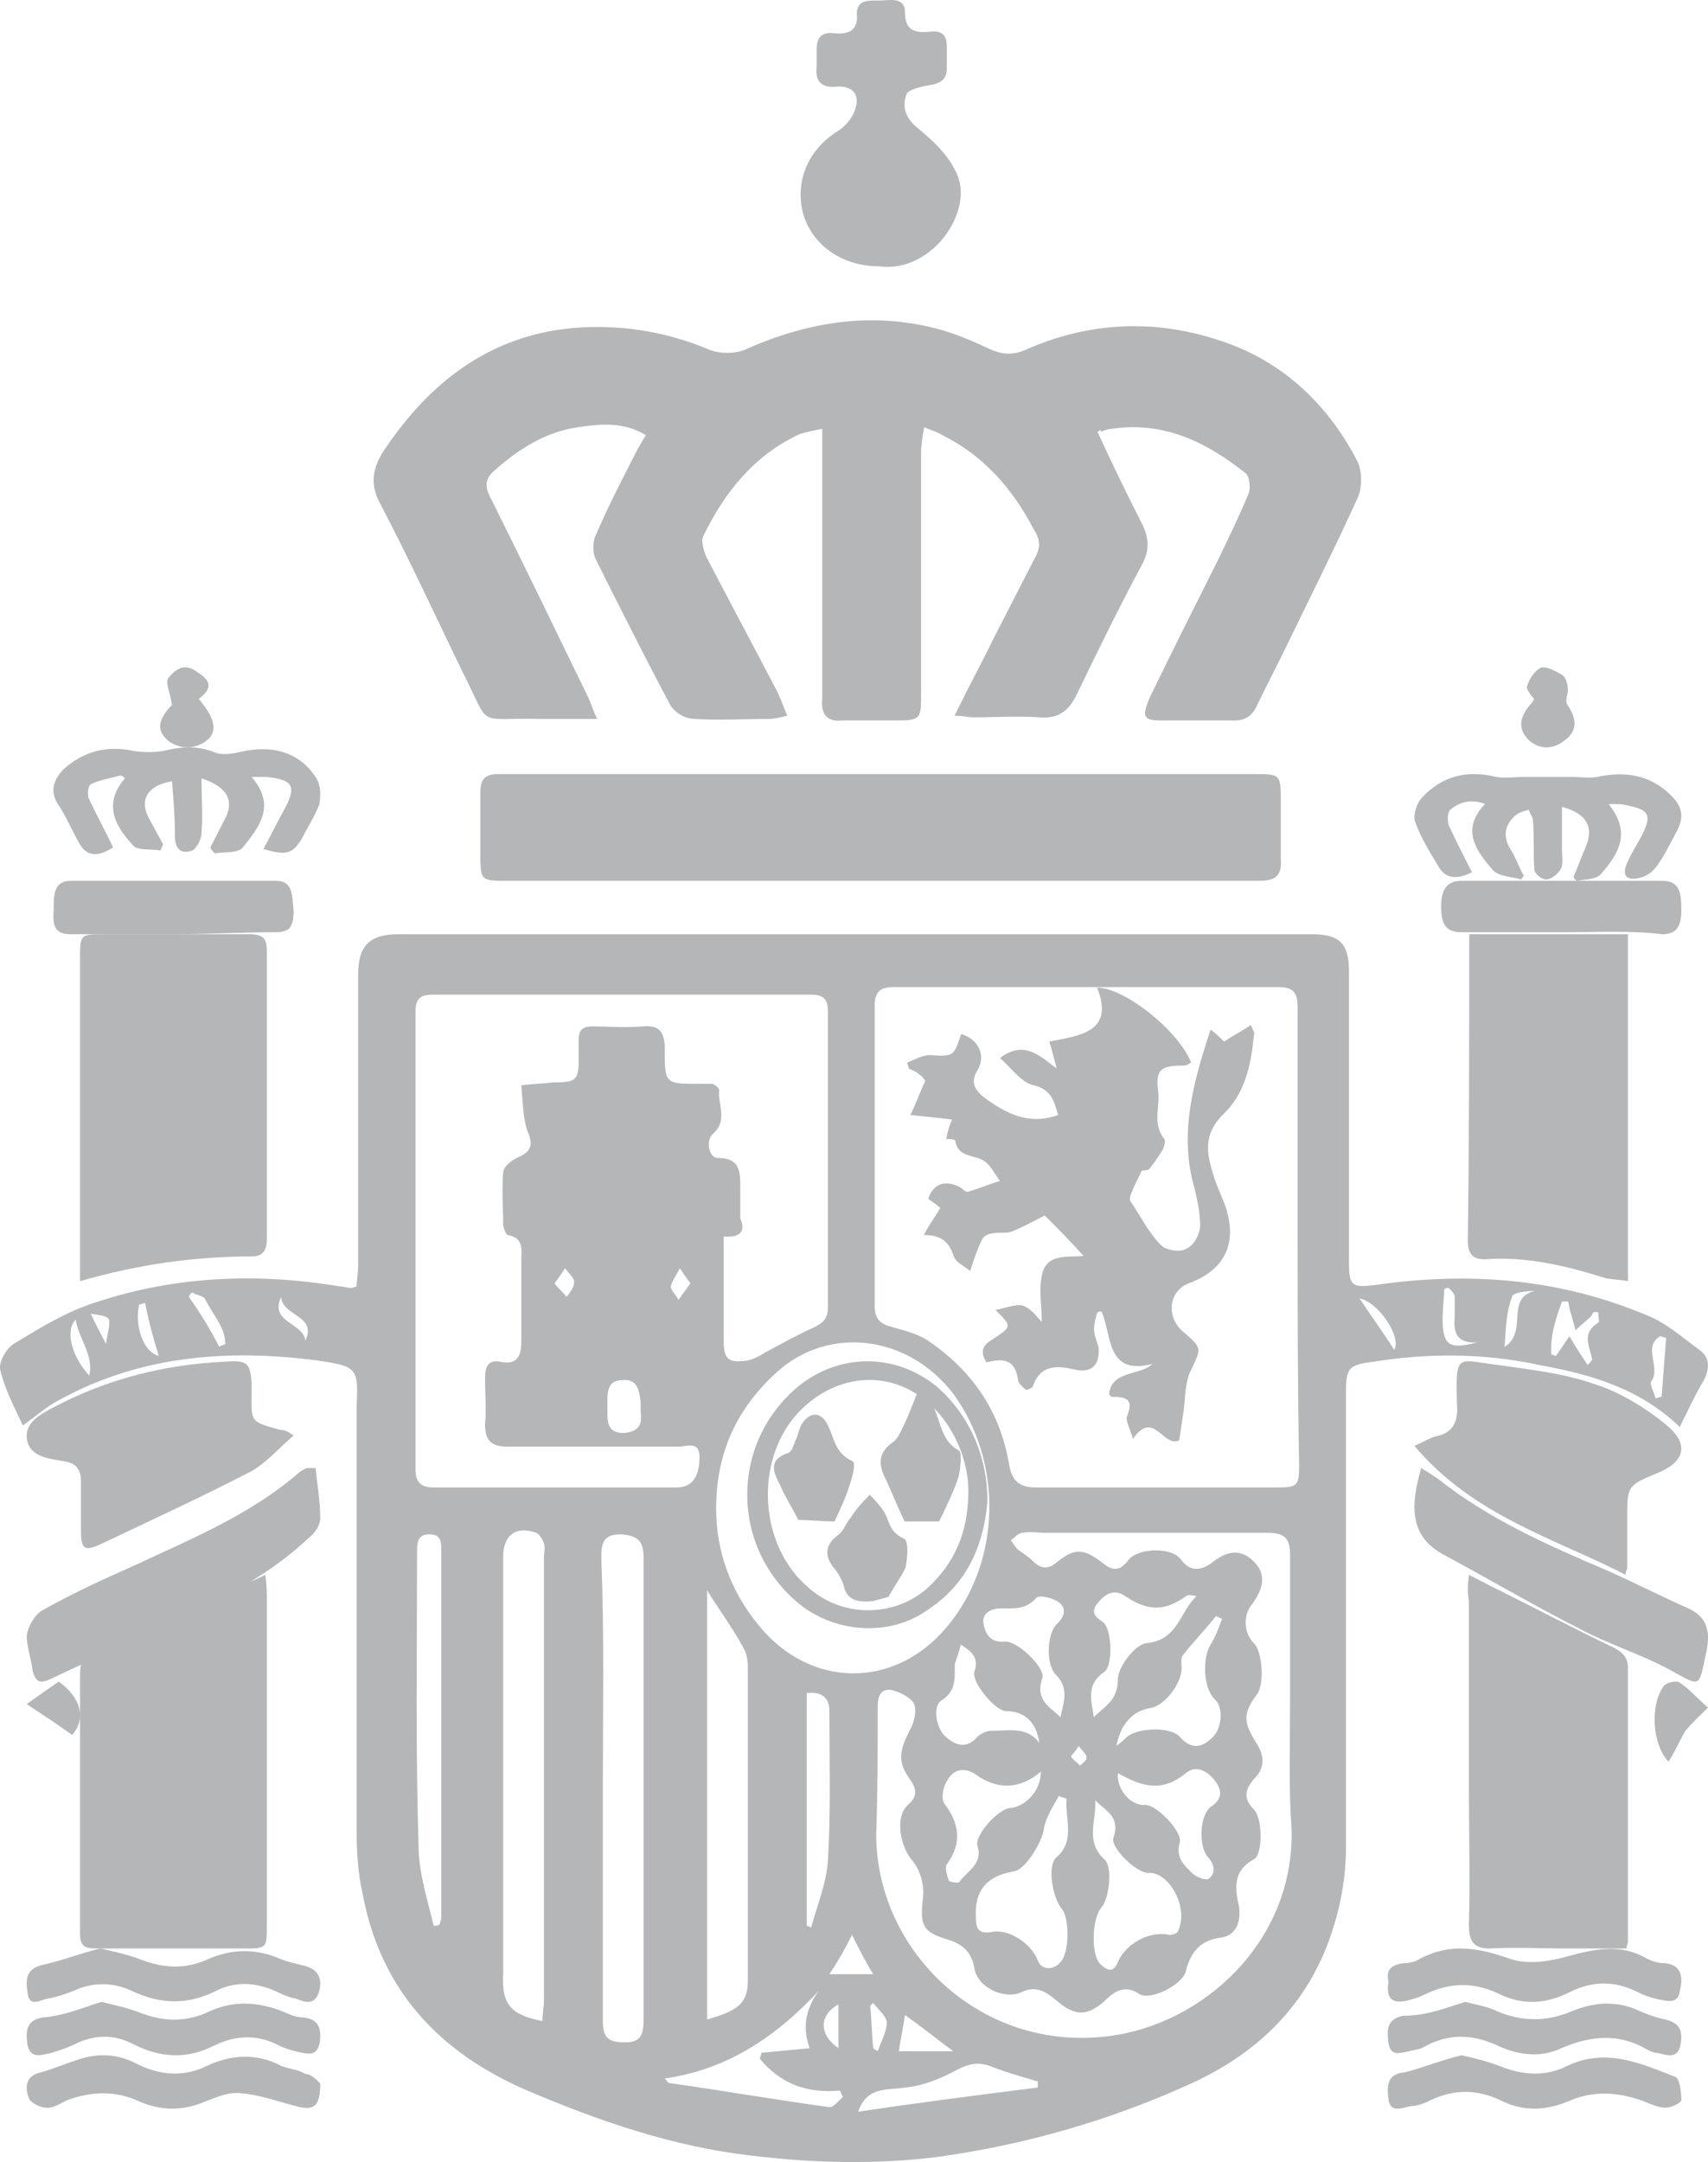 <?xml version="1.0" encoding="UTF-8" standalone="no"?>
<svg width="64px" height="81px" viewBox="0 0 64 81" version="1.1" xmlns="http://www.w3.org/2000/svg" xmlns:xlink="http://www.w3.org/1999/xlink">
    <!-- Generator: Sketch 46 (44423) - http://www.bohemiancoding.com/sketch -->
    <title>Espana</title>
    <desc>Created with Sketch.</desc>
    <defs></defs>
    <g id="1-Home" stroke="none" stroke-width="1" fill="none" fill-rule="evenodd">
        <g id="1.1-Home" transform="translate(-1008, -5419)">
            <g id="Espana" transform="translate(940, 5399)">
                <rect id="Rectangle-5-Copy-4" x="0" y="0" width="200" height="120"></rect>
                <path d="M130.942,73.461 C129.413,71.989 127.546,71.479 125.678,71.14 C123.584,70.687 121.49,70.687 119.396,71.026 C118.547,71.14 118.434,71.253 118.434,72.159 C118.434,77.879 118.434,83.542 118.434,89.261 C118.434,90.224 118.264,91.243 117.981,92.149 C117.132,94.981 115.208,96.906 112.548,98.096 C109.548,99.455 106.379,100.361 103.097,100.814 C100.776,101.097 98.456,101.04 96.135,100.757 C93.192,100.417 90.419,99.455 87.759,98.322 C84.477,96.906 82.269,94.585 81.59,90.96 C81.42,90.224 81.364,89.431 81.364,88.638 C81.364,83.372 81.364,78.105 81.364,72.839 C81.364,72.782 81.364,72.725 81.364,72.725 C81.42,71.253 81.42,71.196 79.892,70.97 C76.44,70.517 73.044,70.8 69.932,72.612 C69.592,72.839 69.252,73.122 68.856,73.405 C68.517,72.669 68.177,72.046 68.007,71.31 C67.951,71.026 68.234,70.517 68.517,70.347 C69.535,69.724 70.554,69.101 71.686,68.761 C74.629,67.798 77.685,67.685 80.741,68.195 C80.854,68.195 81.024,68.251 81.137,68.251 C81.194,68.251 81.194,68.251 81.364,68.195 C81.364,67.968 81.42,67.685 81.42,67.402 C81.42,63.778 81.42,60.153 81.42,56.529 C81.42,55.453 81.817,55 82.949,55 C94.324,55 105.757,55 117.132,55 C118.208,55 118.547,55.34 118.547,56.416 C118.547,60.04 118.547,63.664 118.547,67.289 C118.547,68.195 118.66,68.251 119.566,68.138 C123.075,67.629 126.47,67.912 129.696,69.271 C130.432,69.554 131.055,70.12 131.677,70.573 C132.073,70.856 132.073,71.253 131.847,71.706 C131.507,72.272 131.281,72.782 130.942,73.461 Z M116.623,66.383 C116.623,63.495 116.623,60.663 116.623,57.775 C116.623,57.322 116.566,56.982 115.944,56.982 C111.133,56.982 106.266,56.982 101.455,56.982 C101.002,56.982 100.776,57.152 100.776,57.662 C100.776,61.399 100.776,65.193 100.776,68.931 C100.776,69.441 101.002,69.611 101.455,69.724 C101.851,69.837 102.304,69.95 102.7,70.177 C104.398,71.31 105.474,72.839 105.813,74.877 C105.926,75.5 106.209,75.727 106.832,75.727 C109.831,75.727 112.831,75.727 115.831,75.727 C116.623,75.727 116.679,75.67 116.679,74.877 C116.623,72.046 116.623,69.214 116.623,66.383 Z M95.117,66.326 C95.117,67.685 95.117,68.988 95.117,70.234 C95.117,70.913 95.286,71.083 96.022,70.97 C96.248,70.913 96.475,70.8 96.645,70.687 C97.267,70.347 97.89,70.007 98.512,69.724 C98.852,69.554 99.022,69.384 99.022,68.988 C99.022,65.307 99.022,61.569 99.022,57.888 C99.022,57.435 98.852,57.265 98.399,57.265 C93.645,57.265 88.948,57.265 84.194,57.265 C83.741,57.265 83.571,57.435 83.571,57.888 C83.571,63.608 83.571,69.327 83.571,75.047 C83.571,75.5 83.741,75.727 84.25,75.727 C87.306,75.727 90.306,75.727 93.362,75.727 C93.928,75.727 94.211,75.33 94.211,74.594 C94.211,73.971 93.758,74.198 93.419,74.198 C91.268,74.198 89.174,74.198 87.023,74.198 C86.401,74.198 86.174,73.971 86.174,73.348 C86.231,72.782 86.174,72.216 86.174,71.649 C86.174,71.196 86.288,70.913 86.797,71.026 C87.363,71.14 87.533,70.8 87.533,70.29 C87.533,69.271 87.533,68.251 87.533,67.232 C87.533,66.836 87.646,66.383 87.023,66.269 C86.967,66.269 86.854,65.986 86.854,65.873 C86.854,65.25 86.797,64.571 86.854,63.948 C86.854,63.721 87.137,63.495 87.363,63.381 C87.929,63.155 87.986,62.872 87.759,62.362 C87.589,61.852 87.589,61.229 87.533,60.663 C87.929,60.606 88.325,60.606 88.721,60.55 C88.778,60.55 88.834,60.55 88.834,60.55 C89.57,60.55 89.683,60.437 89.683,59.757 C89.683,59.474 89.683,59.247 89.683,58.964 C89.683,58.624 89.797,58.454 90.193,58.454 C90.815,58.454 91.438,58.511 92.06,58.454 C92.683,58.398 92.909,58.624 92.909,59.304 C92.909,60.606 92.909,60.606 94.211,60.606 C94.381,60.606 94.551,60.606 94.664,60.606 C94.777,60.606 94.947,60.776 94.947,60.833 C94.89,61.399 95.286,61.966 94.72,62.475 C94.437,62.702 94.551,63.381 94.89,63.381 C95.739,63.381 95.739,63.891 95.739,64.514 C95.739,64.91 95.739,65.25 95.739,65.646 C95.909,66.043 95.852,66.383 95.117,66.326 Z M116.34,83.712 C116.34,81.899 116.34,80.087 116.34,78.275 C116.34,77.652 116.17,77.426 115.491,77.426 C112.718,77.426 109.945,77.426 107.171,77.426 C106.888,77.426 106.605,77.369 106.322,77.426 C106.153,77.426 106.039,77.595 105.87,77.709 C105.983,77.822 106.039,77.992 106.209,78.105 C106.379,78.218 106.549,78.332 106.719,78.502 C107.002,78.785 107.285,78.785 107.568,78.558 C108.247,77.992 108.586,77.992 109.322,78.558 C109.662,78.841 109.945,78.898 110.284,78.445 C110.624,77.992 111.925,77.935 112.265,78.445 C112.605,78.898 113.001,78.841 113.397,78.558 C114.019,78.048 114.529,78.048 114.982,78.502 C115.434,78.955 115.378,79.464 114.925,80.087 C114.585,80.484 114.585,81.163 114.982,81.56 C115.321,81.899 115.378,83.145 115.095,83.485 C114.585,84.165 114.585,84.504 115.038,85.241 C115.378,85.75 115.434,86.203 114.982,86.656 C114.642,87.053 114.585,87.392 114.982,87.789 C115.321,88.129 115.321,89.488 114.982,89.658 C114.246,90.054 114.246,90.677 114.416,91.357 C114.529,92.036 114.302,92.546 113.68,92.602 C112.944,92.716 112.605,93.169 112.435,93.848 C112.322,94.358 111.076,94.981 110.68,94.698 C110.171,94.358 109.775,94.585 109.435,94.924 C108.756,95.547 108.303,95.547 107.624,94.981 C107.228,94.641 106.832,94.358 106.266,94.641 C105.643,94.924 104.625,94.471 104.511,93.735 C104.398,93.112 104.059,92.829 103.493,92.659 C102.531,92.376 102.474,92.093 102.587,91.073 C102.644,90.62 102.474,90.054 102.191,89.714 C101.738,89.205 101.512,88.072 102.021,87.619 C102.361,87.336 102.361,87.053 102.134,86.713 C101.625,86.033 101.682,85.637 102.078,84.844 C102.248,84.561 102.361,84.108 102.248,83.825 C102.134,83.598 101.682,83.372 101.399,83.315 C101.002,83.258 100.889,83.542 100.889,83.938 C100.889,85.524 100.889,87.053 100.833,88.638 C100.776,92.999 104.681,96.906 109.548,96.283 C113.114,95.83 116.51,92.716 116.396,88.525 C116.283,86.939 116.34,85.354 116.34,83.712 Z M94.834,76.519 C94.834,78.162 95.4,79.634 96.418,80.88 C98.342,83.258 101.512,83.315 103.493,80.937 C105.53,78.502 105.587,74.764 103.719,72.216 C102.021,70.007 99.078,69.667 97.154,71.366 C95.569,72.782 94.834,74.481 94.834,76.519 Z M90.589,86.996 C90.589,89.884 90.589,92.829 90.589,95.717 C90.589,96.283 90.759,96.51 91.325,96.51 C92.06,96.567 92.117,96.17 92.117,95.604 C92.117,89.884 92.117,84.108 92.117,78.388 C92.117,77.765 91.947,77.539 91.268,77.482 C90.589,77.482 90.532,77.822 90.532,78.388 C90.645,81.22 90.589,84.108 90.589,86.996 Z M88.325,95.717 C88.325,95.434 88.382,95.207 88.382,94.924 C88.382,89.375 88.382,83.881 88.382,78.332 C88.382,78.162 88.438,77.992 88.382,77.822 C88.325,77.652 88.212,77.482 88.099,77.426 C87.306,77.142 86.854,77.539 86.854,78.332 C86.854,83.542 86.854,88.752 86.854,93.962 C86.797,95.094 87.137,95.491 88.325,95.717 Z M94.494,95.66 C95.682,95.321 96.022,95.038 96.022,94.188 C96.022,90.281 96.022,86.373 96.022,82.466 C96.022,82.183 95.965,81.899 95.852,81.729 C95.456,80.993 94.947,80.314 94.494,79.578 C94.494,84.901 94.494,90.281 94.494,95.66 Z M84.25,92.149 C84.307,92.149 84.42,92.149 84.477,92.093 C84.477,92.036 84.533,91.923 84.533,91.866 C84.533,87.279 84.533,82.692 84.533,78.105 C84.533,77.765 84.533,77.482 84.08,77.482 C83.628,77.482 83.628,77.822 83.628,78.162 C83.628,81.843 83.571,85.524 83.684,89.148 C83.684,90.167 84.024,91.187 84.25,92.149 Z M107.964,87.392 C107.851,87.336 107.737,87.336 107.681,87.279 C107.454,87.676 107.171,88.129 107.115,88.525 C107.058,88.978 106.436,90.054 105.983,90.111 C104.964,90.281 104.511,90.847 104.568,91.81 C104.568,92.206 104.625,92.489 105.191,92.376 C105.813,92.263 106.662,92.829 106.888,93.452 C107.002,93.792 107.454,93.848 107.737,93.509 C108.077,93.169 108.077,91.866 107.794,91.526 C107.454,91.13 107.228,89.941 107.568,89.601 C108.303,88.978 107.907,88.185 107.964,87.392 Z M109.039,87.449 C109.096,88.185 108.643,88.978 109.379,89.658 C109.718,89.941 109.548,91.187 109.265,91.47 C108.926,91.866 108.869,93.169 109.209,93.565 C109.435,93.792 109.718,93.962 109.888,93.509 C110.171,92.829 111.076,92.319 111.812,92.489 C111.925,92.489 112.152,92.433 112.152,92.319 C112.548,91.47 111.812,90.111 111.02,90.167 C110.567,90.167 109.605,89.205 109.718,88.865 C110.001,88.072 109.435,87.846 109.039,87.449 Z M96.475,97.133 C96.475,97.076 96.531,96.963 96.531,96.906 C97.154,96.85 97.72,96.793 98.342,96.736 C98.06,96 98.173,95.264 98.682,94.585 C97.097,96.283 95.286,97.529 92.909,97.869 C93.023,97.982 93.023,98.039 93.079,98.039 C95.06,98.322 97.041,98.662 99.078,98.945 C99.248,98.945 99.418,98.719 99.588,98.549 C99.531,98.492 99.531,98.435 99.474,98.322 C98.286,98.435 97.267,98.096 96.475,97.133 Z M98.229,92.149 C98.286,92.149 98.342,92.206 98.399,92.206 C98.625,91.357 98.965,90.564 99.022,89.714 C99.135,87.846 99.078,85.977 99.078,84.108 C99.078,83.598 98.795,83.372 98.229,83.428 C98.229,86.317 98.229,89.205 98.229,92.149 Z M109.831,85.41 C110.058,85.241 110.114,85.184 110.228,85.071 C110.624,84.731 111.869,84.674 112.208,85.071 C112.661,85.58 113.057,85.467 113.453,85.071 C113.793,84.731 113.85,83.938 113.51,83.655 C113.057,83.202 113.057,82.013 113.397,81.56 C113.567,81.276 113.68,80.937 113.793,80.653 C113.736,80.597 113.623,80.597 113.567,80.54 C113.171,81.05 112.718,81.503 112.322,82.013 C112.265,82.069 112.265,82.239 112.265,82.352 C112.378,82.975 111.642,83.938 111.076,83.995 C110.454,84.108 110.001,84.561 109.831,85.41 Z M108.982,84.334 C109.379,83.938 109.888,83.712 109.888,82.919 C109.888,82.466 110.511,81.616 110.963,81.56 C112.152,81.446 112.208,80.37 112.831,79.804 C112.661,79.747 112.491,79.747 112.435,79.804 C111.642,80.37 111.02,80.37 110.171,79.804 C109.775,79.521 109.435,79.691 109.152,80.031 C108.869,80.37 108.982,80.54 109.322,80.767 C109.662,80.993 109.718,82.409 109.379,82.636 C108.643,83.145 108.926,83.768 108.982,84.334 Z M107.002,86.373 C106.209,87.053 105.36,87.053 104.568,86.486 C104.172,86.203 103.719,86.26 103.493,86.713 C103.323,86.939 103.266,87.392 103.379,87.562 C103.945,88.299 104.059,89.035 103.493,89.828 C103.379,89.941 103.493,90.281 103.549,90.451 C103.549,90.507 103.945,90.564 103.945,90.507 C104.228,90.111 104.851,89.828 104.625,89.148 C104.511,88.752 105.474,87.676 105.926,87.732 C106.492,87.619 107.002,87.053 107.002,86.373 Z M109.888,86.43 C109.831,87.053 110.397,87.676 110.907,87.619 C111.359,87.619 112.322,88.638 112.208,89.035 C112.039,89.601 112.378,89.884 112.661,90.167 C112.831,90.337 113.171,90.451 113.284,90.394 C113.51,90.224 113.567,89.941 113.284,89.601 C112.888,89.205 112.944,87.959 113.397,87.676 C113.793,87.392 113.793,87.109 113.567,86.77 C113.284,86.373 112.831,86.09 112.435,86.43 C111.529,87.166 110.794,86.939 109.888,86.43 Z M107.737,84.334 C107.851,83.768 108.077,83.258 107.568,82.749 C107.171,82.352 107.228,81.163 107.624,80.823 C107.907,80.54 107.964,80.257 107.681,80.031 C107.454,79.861 106.945,79.747 106.832,79.861 C106.436,80.314 105.983,80.257 105.53,80.257 C105.134,80.257 104.794,80.427 104.851,80.823 C104.908,81.163 105.077,81.56 105.643,81.503 C106.096,81.446 107.171,82.466 107.058,82.862 C106.775,83.712 107.341,83.938 107.737,84.334 Z M106.945,85.297 C106.832,84.504 106.379,84.108 105.7,84.108 C105.304,84.108 104.398,83.032 104.511,82.636 C104.681,82.126 104.455,81.899 104.002,81.616 C103.945,81.899 103.832,82.126 103.776,82.352 C103.776,82.862 103.832,83.372 103.266,83.712 C102.927,83.938 103.097,84.787 103.436,85.071 C103.832,85.41 104.228,85.524 104.625,85.071 C104.738,84.957 104.964,84.844 105.134,84.844 C105.813,84.844 106.492,84.674 106.945,85.297 Z M106.888,98.209 C106.888,98.152 106.888,98.096 106.888,97.982 C106.322,97.812 105.7,97.643 105.134,97.416 C104.681,97.246 104.342,97.303 103.889,97.529 C103.266,97.869 102.587,98.152 101.908,98.209 C101.229,98.322 100.493,98.152 100.154,99.115 C102.417,98.775 104.625,98.492 106.888,98.209 Z M92.004,72.895 C92.004,72.725 92.004,72.612 92.004,72.499 C91.947,72.102 91.891,71.649 91.325,71.706 C90.759,71.706 90.759,72.159 90.759,72.555 C90.759,72.669 90.759,72.725 90.759,72.839 C90.759,73.292 90.759,73.688 91.381,73.688 C92.004,73.631 92.06,73.292 92.004,72.895 Z M127.885,69.158 C127.829,69.158 127.772,69.158 127.716,69.158 C127.659,69.214 127.659,69.271 127.602,69.327 C127.433,69.497 127.206,69.667 127.036,69.837 C126.98,69.611 126.923,69.441 126.867,69.214 C126.81,69.101 126.81,68.931 126.753,68.761 C126.697,68.761 126.64,68.761 126.527,68.761 C126.301,69.384 126.074,70.064 126.131,70.743 C126.187,70.743 126.244,70.8 126.301,70.8 C126.47,70.573 126.64,70.29 126.81,70.064 C127.036,70.46 127.263,70.8 127.489,71.14 C127.602,71.026 127.659,70.97 127.659,70.913 C127.546,70.403 127.263,69.95 127.885,69.554 C127.942,69.554 127.885,69.327 127.885,69.158 Z M101.682,96.85 C102.304,96.85 102.983,96.85 103.719,96.85 C103.04,96.34 102.474,95.887 101.908,95.491 C101.851,95.944 101.738,96.397 101.682,96.85 Z M99.078,93.962 C99.644,93.962 100.154,93.962 100.719,93.962 C100.437,93.509 100.21,93.056 99.927,92.489 C99.644,93.056 99.418,93.452 99.078,93.962 Z M123.358,70.29 C122.565,70.347 122.452,69.894 122.509,69.327 C122.509,69.101 122.509,68.818 122.509,68.591 C122.509,68.478 122.396,68.365 122.282,68.251 C122.226,68.251 122.169,68.251 122.113,68.308 C122.113,68.648 122.056,68.988 122.056,69.384 C122.056,70.403 122.282,70.573 123.358,70.29 Z M76.214,70.46 C76.27,70.403 76.383,70.403 76.44,70.347 C76.44,69.724 75.987,69.271 75.704,68.705 C75.648,68.535 75.365,68.535 75.195,68.421 C75.138,68.478 75.082,68.535 75.082,68.591 C75.478,69.158 75.874,69.78 76.214,70.46 Z M130.432,70.12 C130.376,70.12 130.262,70.064 130.206,70.064 C129.527,70.46 130.262,71.253 129.866,71.763 C129.81,71.876 129.979,72.159 130.036,72.385 C130.093,72.385 130.206,72.329 130.262,72.329 C130.319,71.593 130.376,70.856 130.432,70.12 Z M71.346,71.536 C71.516,70.743 70.95,70.177 70.837,69.441 C70.441,69.837 70.667,70.8 71.346,71.536 Z M124.376,70.46 C125.282,69.894 124.376,68.648 125.508,68.365 C125.225,68.365 124.659,68.421 124.659,68.591 C124.433,69.158 124.433,69.724 124.376,70.46 Z M73.44,68.818 C73.384,68.818 73.271,68.874 73.214,68.874 C73.044,69.611 73.327,70.63 73.95,70.8 C73.723,70.064 73.554,69.441 73.44,68.818 Z M120.245,70.573 C120.528,70.064 119.622,68.761 118.943,68.648 C119.396,69.327 119.849,69.95 120.245,70.573 Z M100.719,96.736 C100.776,96.793 100.833,96.793 100.889,96.85 C101.002,96.51 101.229,96.114 101.229,95.774 C101.229,95.547 100.889,95.264 100.719,95.038 C100.663,95.094 100.663,95.094 100.606,95.151 C100.663,95.66 100.663,96.17 100.719,96.736 Z M79.44,70.234 C79.892,69.271 78.591,69.327 78.534,68.591 C78.081,69.554 79.383,69.554 79.44,70.234 Z M99.418,96.736 C99.418,96.17 99.418,95.66 99.418,95.094 C98.682,95.491 98.682,96.227 99.418,96.736 Z M93.871,68.082 C93.702,67.855 93.588,67.685 93.475,67.515 C93.362,67.742 93.192,67.968 93.136,68.195 C93.136,68.365 93.362,68.535 93.419,68.705 C93.588,68.478 93.702,68.308 93.871,68.082 Z M88.778,68.082 C88.948,68.308 89.117,68.421 89.231,68.591 C89.344,68.421 89.514,68.251 89.514,68.025 C89.514,67.855 89.287,67.685 89.174,67.515 C89.061,67.685 88.948,67.855 88.778,68.082 Z M71.969,70.347 C72.026,69.95 72.139,69.611 72.082,69.441 C72.026,69.271 71.629,69.271 71.403,69.214 C71.573,69.611 71.743,69.894 71.969,70.347 Z M108.416,85.41 C108.303,85.637 108.134,85.75 108.134,85.807 C108.19,85.92 108.36,86.033 108.473,86.147 C108.586,86.033 108.756,85.92 108.699,85.863 C108.756,85.75 108.586,85.637 108.416,85.41 Z" id="Shape" fill="#B4B6B8" fill-rule="nonzero"></path>
                <path d="M109.126,36.186 C109.696,37.419 110.266,38.594 110.836,39.71 C111.064,40.238 111.064,40.649 110.779,41.178 C109.924,42.764 109.126,44.408 108.328,46.053 C108.043,46.64 107.644,46.934 106.96,46.875 C106.162,46.816 105.307,46.875 104.509,46.875 C104.281,46.875 104.11,46.816 103.768,46.816 C104.281,45.759 104.794,44.819 105.25,43.88 C105.763,42.881 106.276,41.883 106.789,40.884 C107.017,40.473 106.96,40.179 106.732,39.827 C105.934,38.3 104.851,37.067 103.312,36.303 C103.141,36.186 102.913,36.127 102.628,36.009 C102.571,36.362 102.514,36.655 102.514,36.949 C102.514,39.945 102.514,42.999 102.514,45.994 C102.514,46.934 102.514,46.993 101.546,46.993 C100.862,46.993 100.235,46.993 99.551,46.993 C98.981,47.051 98.753,46.758 98.81,46.17 C98.81,43.116 98.81,40.062 98.81,37.008 C98.81,36.714 98.81,36.479 98.81,36.068 C98.468,36.127 98.24,36.186 98.012,36.244 C96.302,37.008 95.162,38.417 94.364,40.062 C94.25,40.238 94.364,40.649 94.478,40.884 C95.333,42.529 96.188,44.115 97.043,45.759 C97.214,46.053 97.328,46.405 97.499,46.816 C97.214,46.875 97.043,46.934 96.815,46.934 C95.903,46.934 94.934,46.993 94.022,46.934 C93.68,46.934 93.281,46.699 93.11,46.405 C92.142,44.585 91.23,42.764 90.318,40.943 C90.204,40.708 90.204,40.297 90.318,40.062 C90.774,39.005 91.287,38.006 91.8,37.008 C91.914,36.773 92.028,36.597 92.199,36.303 C91.344,35.774 90.432,35.892 89.634,36.009 C88.437,36.186 87.411,36.832 86.499,37.654 C86.1,38.006 86.214,38.359 86.442,38.77 C87.639,41.178 88.836,43.645 90.033,46.112 C90.147,46.347 90.204,46.581 90.375,46.934 C89.577,46.934 88.893,46.934 88.209,46.934 C85.758,46.875 86.442,47.345 85.302,45.113 C84.276,42.999 83.307,40.884 82.225,38.829 C81.883,38.182 81.94,37.595 82.339,36.949 C84.276,34.012 86.841,32.25 90.375,32.25 C91.857,32.25 93.281,32.544 94.649,33.131 C94.991,33.249 95.504,33.249 95.846,33.131 C98.183,32.074 100.577,31.663 103.084,32.309 C103.768,32.485 104.452,32.779 105.079,33.073 C105.592,33.308 105.991,33.308 106.504,33.073 C109.069,31.957 111.691,31.957 114.255,32.955 C116.307,33.777 117.846,35.304 118.872,37.301 C119.043,37.654 119.043,38.3 118.872,38.652 C118.017,40.532 117.105,42.353 116.193,44.232 C115.851,44.937 115.452,45.7 115.11,46.405 C114.939,46.816 114.654,46.993 114.255,46.993 C113.343,46.993 112.488,46.993 111.577,46.993 C110.836,46.993 110.779,46.875 111.064,46.17 C111.918,44.408 112.773,42.705 113.628,41.002 C114.027,40.179 114.426,39.357 114.768,38.535 C114.882,38.3 114.825,37.83 114.654,37.713 C113.172,36.538 111.577,35.774 109.639,36.068 C109.525,36.068 109.354,36.127 109.24,36.186 C109.297,36.068 109.183,36.127 109.126,36.186 Z" id="Shape" fill="#B4B6B8" fill-rule="nonzero"></path>
                <path d="M100.882,49 C105.575,49 110.269,49 114.963,49 C115.993,49 115.993,49 115.993,50.059 C115.993,50.765 115.993,51.471 115.993,52.176 C116.05,52.824 115.764,53 115.191,53 C112.616,53 109.983,53 107.407,53 C100.596,53 93.784,53 87.03,53 C86,53 86,53 86,51.941 C86,51.176 86,50.412 86,49.706 C86,49.176 86.172,49 86.687,49 C91.38,49 96.131,49 100.882,49 C100.882,49 100.882,49 100.882,49 Z" id="Shape" fill="#B4B6B8" fill-rule="nonzero"></path>
                <path d="M77.939,79 C78,79.405 78,79.694 78,79.926 C78,83.975 78,88.083 78,92.132 C78,93 78,93 77.087,93 C75.261,93 73.496,93 71.67,93 C71.183,93 71,92.942 71,92.421 C71,89.182 71,86 71,82.76 C71,82.124 71.183,81.893 71.791,81.603 C73.617,80.909 75.383,80.041 77.148,79.289 C77.391,79.289 77.574,79.174 77.939,79 Z" id="Shape" fill="#B4B6B8" fill-rule="nonzero"></path>
                <path d="M71,68 C71,67.536 71,67.246 71,66.955 C71,63.299 71,59.585 71,55.929 C71,55 71,55 71.913,55 C73.739,55 75.504,55 77.33,55 C77.878,55 78,55.174 78,55.638 C78,59.237 78,62.835 78,66.375 C78,66.723 77.939,67.071 77.452,67.071 C75.322,67.071 73.191,67.362 71,68 Z" id="Shape" fill="#B4B6B8" fill-rule="nonzero"></path>
                <path d="M123.04,79 C123.356,79.174 123.62,79.29 123.831,79.407 C125.36,80.162 126.89,80.975 128.473,81.73 C128.789,81.905 129,82.079 129,82.485 C129,85.913 129,89.34 129,92.768 C129,92.826 128.947,92.884 128.947,93 C128.209,93 127.47,93 126.785,93 C125.782,93 124.833,92.942 123.831,93 C123.251,93 123.04,92.768 123.04,92.129 C123.092,90.444 123.04,88.701 123.04,87.017 C123.04,84.693 123.04,82.311 123.04,79.988 C122.987,79.697 122.987,79.465 123.04,79 Z" id="Shape" fill="#B4B6B8" fill-rule="nonzero"></path>
                <path d="M123.053,55 C125.071,55 127.035,55 129,55 C129,59.333 129,63.608 129,68 C128.735,67.941 128.416,67.941 128.15,67.883 C126.664,67.414 125.177,67.063 123.637,67.18 C123.212,67.18 123,67.005 123,66.477 C123.053,62.671 123.053,58.865 123.053,55 Z" id="Shape" fill="#B4B6B8" fill-rule="nonzero"></path>
                <path d="M79,73.782 C78.439,74.261 77.99,74.794 77.429,75.113 C75.578,76.072 73.726,76.925 71.819,77.83 C71.145,78.15 71.033,78.043 71.033,77.297 C71.033,76.711 71.033,76.072 71.033,75.486 C71.033,75.007 70.809,74.794 70.36,74.741 C69.799,74.634 69.126,74.581 69.013,73.941 C68.901,73.302 69.518,72.983 70.023,72.716 C72.043,71.651 74.175,71.118 76.475,71.012 C77.261,70.958 77.373,71.065 77.429,71.811 C77.429,71.917 77.429,72.024 77.429,72.13 C77.429,73.249 77.317,73.249 78.495,73.569 C78.663,73.569 78.776,73.622 79,73.782 Z" id="Shape" fill="#B4B6B8" fill-rule="nonzero"></path>
                <path d="M121,74.171 C121.399,73.992 121.569,73.873 121.797,73.813 C122.424,73.694 122.651,73.277 122.594,72.621 C122.538,70.653 122.594,70.951 124.075,71.13 C125.271,71.309 126.524,71.428 127.72,71.846 C128.688,72.144 129.656,72.74 130.453,73.396 C131.307,74.111 131.136,74.767 130.111,75.184 C128.972,75.661 128.972,75.661 128.972,76.913 C128.972,77.51 128.972,78.165 128.972,78.762 C128.972,78.821 128.916,78.821 128.916,79 C126.239,77.629 123.221,76.794 121,74.171 Z" id="Shape" fill="#B4B6B8" fill-rule="nonzero"></path>
                <path d="M100.948,29.978 C99.563,29.978 98.479,29.199 98.118,28.087 C97.757,26.863 98.238,25.639 99.382,24.916 C99.683,24.749 99.984,24.36 100.045,24.082 C100.225,23.581 99.984,23.192 99.322,23.247 C98.78,23.303 98.539,23.025 98.6,22.524 C98.6,22.302 98.6,22.079 98.6,21.857 C98.6,21.411 98.78,21.189 99.262,21.245 C99.804,21.3 100.165,21.133 100.105,20.521 C100.105,19.965 100.587,20.021 100.948,20.021 C101.309,20.021 101.911,19.854 101.911,20.466 C101.911,21.133 102.272,21.245 102.814,21.189 C103.296,21.133 103.477,21.3 103.477,21.745 C103.477,22.023 103.477,22.302 103.477,22.58 C103.477,22.969 103.236,23.136 102.814,23.192 C102.513,23.247 102.032,23.358 101.971,23.525 C101.791,23.97 101.911,24.415 102.393,24.805 C102.935,25.25 103.477,25.75 103.778,26.362 C104.621,27.809 102.935,30.256 100.948,29.978 Z" id="Shape" fill="#B4B6B8" fill-rule="nonzero"></path>
                <path d="M77.869,51.806 C78.145,51.32 78.366,50.834 78.642,50.348 C79.139,49.431 78.973,49.215 77.979,49.107 C77.869,49.107 77.759,49.107 77.427,49.107 C78.366,50.186 77.703,50.996 77.096,51.752 C76.93,51.968 76.433,51.914 76.047,51.968 C75.992,51.914 75.937,51.86 75.881,51.752 C76.047,51.428 76.213,51.104 76.378,50.78 C76.82,50.024 76.544,49.485 75.55,49.161 C75.55,49.863 75.605,50.564 75.55,51.212 C75.55,51.428 75.384,51.752 75.219,51.86 C74.777,52.022 74.556,51.806 74.556,51.32 C74.556,50.618 74.501,49.97 74.446,49.269 C73.507,49.431 73.231,49.97 73.562,50.618 C73.728,50.942 73.949,51.32 74.115,51.644 C74.059,51.698 74.059,51.806 74.004,51.86 C73.673,51.806 73.176,51.86 73.01,51.698 C72.403,51.05 71.796,50.186 72.679,49.161 C72.624,49.107 72.569,49.053 72.513,49.053 C72.127,49.161 71.741,49.215 71.409,49.377 C71.299,49.431 71.244,49.809 71.354,49.97 C71.63,50.564 71.961,51.158 72.237,51.752 C71.63,52.13 71.244,52.076 70.968,51.59 C70.691,51.104 70.471,50.564 70.139,50.078 C69.863,49.593 70.029,49.215 70.36,48.837 C71.133,48.135 72.017,47.919 73.01,48.135 C73.342,48.189 73.783,48.189 74.115,48.135 C74.777,47.973 75.384,47.919 76.047,48.189 C76.323,48.297 76.654,48.243 76.93,48.189 C78.2,47.865 79.249,48.189 79.857,49.161 C80.022,49.431 80.022,49.809 79.967,50.132 C79.801,50.564 79.525,50.996 79.304,51.428 C78.973,51.968 78.752,52.076 77.869,51.806 Z" id="Shape" fill="#B4B6B8" fill-rule="nonzero"></path>
                <path d="M125.007,52.947 C124.626,52.84 124.136,52.84 123.919,52.574 C123.32,51.881 122.721,51.081 123.646,50.122 C123.102,49.908 122.667,50.068 122.341,50.335 C122.232,50.441 122.232,50.761 122.286,50.921 C122.558,51.508 122.83,52.041 123.157,52.68 C122.613,52.947 122.177,52.947 121.905,52.467 C121.579,51.934 121.252,51.401 121.035,50.815 C120.926,50.548 121.089,50.068 121.307,49.855 C122.068,49.056 122.993,48.842 124.082,49.109 C124.408,49.162 124.735,49.109 125.061,49.109 C125.714,49.109 126.313,49.109 126.966,49.109 C127.238,49.109 127.564,49.162 127.836,49.109 C128.816,48.896 129.741,49.002 130.502,49.695 C131.047,50.175 131.155,50.601 130.775,51.241 C130.557,51.667 130.339,52.094 130.067,52.467 C129.904,52.68 129.686,52.84 129.414,52.893 C128.924,53 128.761,52.787 128.979,52.307 C129.142,51.934 129.36,51.614 129.523,51.294 C129.904,50.548 129.795,50.335 128.979,50.175 C128.816,50.122 128.598,50.122 128.272,50.122 C129.142,51.188 128.652,51.987 127.999,52.733 C127.836,52.947 127.401,52.947 127.074,53 C127.02,52.947 126.966,52.893 126.966,52.84 C127.129,52.467 127.238,52.147 127.401,51.774 C127.727,51.028 127.51,50.495 126.53,50.228 C126.53,50.815 126.53,51.348 126.53,51.881 C126.53,52.094 126.585,52.36 126.476,52.574 C126.367,52.733 126.149,52.947 125.932,52.947 C125.769,52.947 125.496,52.733 125.496,52.574 C125.442,51.987 125.496,51.401 125.442,50.761 C125.442,50.601 125.333,50.495 125.279,50.335 C125.116,50.388 124.898,50.441 124.789,50.548 C124.408,50.868 124.299,51.294 124.571,51.774 C124.789,52.094 124.898,52.467 125.116,52.84 C125.116,52.787 125.061,52.84 125.007,52.947 Z" id="Shape" fill="#B4B6B8" fill-rule="nonzero"></path>
                <path d="M121.253,75 C121.541,75.174 121.714,75.291 121.887,75.407 C123.787,76.919 126.034,77.908 128.222,78.838 C129.259,79.303 130.296,79.827 131.333,80.292 C131.909,80.583 132.082,81.048 131.966,81.746 C131.621,83.374 131.794,83.2 130.354,82.444 C129.317,81.92 128.222,81.571 127.243,81.048 C125.515,80.176 123.845,79.187 122.117,78.257 C120.792,77.559 120.85,76.396 121.253,75 Z" id="Shape" fill="#B4B6B8" fill-rule="nonzero"></path>
                <path d="M79.828,75 C79.885,75.645 80,76.232 80,76.877 C80,77.17 79.771,77.464 79.542,77.64 C78.109,78.989 76.391,79.869 74.672,80.69 C73.068,81.453 71.464,82.157 69.859,82.919 C69.458,83.095 69.344,82.978 69.229,82.626 C69.172,82.157 69,81.687 69,81.277 C69.057,80.925 69.286,80.514 69.573,80.338 C70.719,79.693 71.865,79.165 73.068,78.637 C75.188,77.64 77.365,76.76 79.198,75.176 C79.255,75.117 79.37,75.059 79.484,75 C79.599,75 79.656,75 79.828,75 Z" id="Shape" fill="#B4B6B8" fill-rule="nonzero"></path>
                <path d="M122.767,97 C123.282,97.115 123.739,97.231 124.196,97.404 C125.054,97.751 125.912,97.808 126.712,97.404 C128.141,96.711 129.456,97.289 130.771,97.808 C130.943,97.866 131,98.386 131,98.675 C131,98.79 130.6,98.963 130.428,98.963 C130.085,98.963 129.799,98.79 129.456,98.675 C128.599,98.386 127.741,98.328 126.884,98.675 C125.969,99.079 125.111,99.137 124.196,98.675 C123.339,98.27 122.481,98.27 121.624,98.675 C121.395,98.79 121.109,98.906 120.88,98.906 C120.537,98.963 120.08,99.194 120.023,98.617 C119.966,98.155 119.966,97.693 120.652,97.635 C121.338,97.462 122.024,97.173 122.767,97 Z" id="Shape" fill="#B4B6B8" fill-rule="nonzero"></path>
                <path d="M120.029,94.253 C119.916,93.785 120.142,93.61 120.595,93.551 C120.821,93.551 121.048,93.493 121.217,93.376 C122.35,92.791 123.368,92.966 124.557,93.376 C125.18,93.61 126.029,93.493 126.651,93.317 C127.727,93.025 128.689,92.791 129.708,93.376 C129.934,93.493 130.161,93.551 130.387,93.551 C131.01,93.61 131.066,94.077 130.953,94.545 C130.896,95.13 130.444,94.955 130.104,94.896 C129.878,94.838 129.651,94.779 129.425,94.662 C128.519,94.194 127.67,94.194 126.765,94.662 C125.915,95.072 125.066,95.13 124.217,94.721 C123.255,94.253 122.35,94.253 121.387,94.721 C121.161,94.838 120.934,94.896 120.708,94.955 C120.199,95.072 119.916,94.896 120.029,94.253 Z" id="Shape" fill="#B4B6B8" fill-rule="nonzero"></path>
                <path d="M80,98.061 C80,98.909 79.774,99.091 79.095,98.909 C78.416,98.728 77.738,98.485 77.059,98.425 C76.606,98.364 76.154,98.546 75.702,98.728 C74.853,99.091 74.061,99.091 73.213,98.728 C72.308,98.304 71.403,98.364 70.555,98.667 C70.272,98.788 70.046,98.97 69.763,98.97 C69.537,98.97 69.141,98.788 69.084,98.606 C68.914,98.183 68.971,97.759 69.537,97.638 C69.989,97.517 70.385,97.335 70.781,97.214 C71.573,96.911 72.365,96.911 73.156,97.335 C74.005,97.759 74.91,97.819 75.758,97.395 C76.663,96.972 77.625,96.911 78.529,97.395 C78.812,97.517 79.152,97.517 79.434,97.698 C79.661,97.698 79.887,97.94 80,98.061 Z" id="Shape" fill="#B4B6B8" fill-rule="nonzero"></path>
                <path d="M71.791,95 C72.3,95.117 72.808,95.233 73.26,95.409 C74.164,95.759 75.012,95.759 75.859,95.35 C76.763,94.942 77.667,95 78.571,95.35 C78.853,95.467 79.079,95.584 79.362,95.584 C79.983,95.642 80.04,96.05 79.983,96.517 C79.87,97.101 79.475,96.926 79.136,96.867 C78.91,96.809 78.684,96.751 78.458,96.634 C77.667,96.226 76.876,96.226 76.028,96.634 C75.012,97.159 73.995,97.101 72.978,96.576 C72.3,96.226 71.622,96.226 70.944,96.517 C70.605,96.692 70.266,96.809 69.871,96.926 C69.532,96.984 69.136,97.159 69.023,96.576 C68.967,96.109 68.967,95.7 69.588,95.584 C70.379,95.525 71.057,95.233 71.791,95 Z" id="Shape" fill="#B4B6B8" fill-rule="nonzero"></path>
                <path d="M71.761,93 C72.272,93.114 72.784,93.228 73.238,93.398 C74.091,93.74 74.943,93.797 75.796,93.398 C76.705,93 77.614,93 78.524,93.398 C78.808,93.512 79.092,93.569 79.319,93.626 C79.888,93.74 80.115,94.082 79.945,94.651 C79.774,95.163 79.376,94.992 79.092,94.879 C78.751,94.822 78.467,94.651 78.183,94.537 C77.444,94.252 76.762,94.252 76.08,94.594 C75.057,95.106 74.034,95.106 72.954,94.594 C72.215,94.252 71.477,94.252 70.738,94.594 C70.454,94.708 70.113,94.822 69.772,94.879 C69.487,94.935 69.09,95.22 69.033,94.651 C68.976,94.252 68.919,93.797 69.544,93.626 C70.34,93.455 71.022,93.171 71.761,93 Z" id="Shape" fill="#B4B6B8" fill-rule="nonzero"></path>
                <path d="M122.9,95 C123.352,95.115 123.746,95.173 124.085,95.346 C125.044,95.751 125.947,95.751 126.906,95.346 C127.752,95 128.598,94.942 129.444,95.346 C129.726,95.462 130.008,95.577 130.29,95.635 C130.911,95.751 131.08,96.039 130.967,96.617 C130.855,97.194 130.403,96.963 130.065,96.906 C129.952,96.906 129.839,96.848 129.726,96.79 C128.654,96.155 127.583,96.27 126.511,96.732 C125.777,97.079 124.988,97.021 124.198,96.675 C123.239,96.213 122.336,96.155 121.377,96.675 C121.208,96.79 120.982,96.79 120.813,96.848 C120.474,96.906 120.08,97.079 120.023,96.501 C119.967,96.039 119.967,95.635 120.587,95.52 C121.433,95.52 122.167,95.231 122.9,95 Z" id="Shape" fill="#B4B6B8" fill-rule="nonzero"></path>
                <path d="M74.476,55 C73.183,55 71.891,55 70.657,55 C70.128,55 69.952,54.778 70.011,54.111 C70.011,53.519 70.011,53 70.657,53 C73.183,53 75.769,53 78.354,53 C79,53 78.941,53.593 79,54.111 C79,54.778 78.824,54.926 78.295,54.926 C77.002,54.926 75.769,55 74.476,55 Z" id="Shape" fill="#B4B6B8" fill-rule="nonzero"></path>
                <path d="M126.559,54.926 C125.316,54.926 124.013,54.926 122.77,54.926 C122.178,54.926 122,54.63 122,53.963 C122,53.296 122.237,53 122.77,53 C125.257,53 127.803,53 130.289,53 C130.941,53 131,53.444 131,54.111 C131,54.778 130.763,55 130.289,55 C129.046,54.852 127.803,54.926 126.559,54.926 C126.559,54.926 126.559,54.926 126.559,54.926 Z" id="Shape" fill="#B4B6B8" fill-rule="nonzero"></path>
                <path d="M125.492,46.202 C125.36,46.032 125.161,45.805 125.228,45.691 C125.294,45.464 125.492,45.123 125.757,45.009 C125.956,44.952 126.353,45.179 126.551,45.293 C126.684,45.407 126.75,45.634 126.75,45.861 C126.75,46.032 126.618,46.259 126.75,46.43 C127.081,46.941 127.147,47.396 126.551,47.794 C126.154,48.078 125.691,48.078 125.294,47.737 C124.83,47.282 124.963,46.827 125.36,46.373 C125.426,46.316 125.426,46.259 125.492,46.202 Z" id="Shape" fill="#B4B6B8" fill-rule="nonzero"></path>
                <path d="M75.445,46.182 C76.111,46.97 76.178,47.477 75.645,47.815 C75.178,48.096 74.712,48.04 74.312,47.759 C73.845,47.364 73.912,46.97 74.445,46.407 C74.379,45.956 74.179,45.562 74.312,45.393 C74.512,45.168 74.845,44.774 75.378,45.168 C75.911,45.506 75.978,45.787 75.445,46.182 Z" id="Shape" fill="#B4B6B8" fill-rule="nonzero"></path>
                <path d="M130.517,86 C129.89,85.324 129.833,83.837 130.346,83.162 C130.46,83.027 130.803,82.959 130.917,83.027 C131.259,83.229 131.601,83.635 132,83.973 C131.658,84.311 131.373,84.581 131.145,84.851 C130.917,85.257 130.746,85.662 130.517,86 Z" id="Shape" fill="#B4B6B8" fill-rule="nonzero"></path>
                <path d="M70.705,85 C70.2,84.632 69.631,84.263 69,83.842 C69.442,83.526 69.821,83.263 70.2,83 C71.083,83.632 71.21,84.421 70.705,85 Z" id="Shape" fill="#B4B6B8" fill-rule="nonzero"></path>
                <path d="M113.362,58.573 C113.586,58.741 113.697,58.854 113.865,59.022 C114.201,58.797 114.537,58.629 114.873,58.404 C114.929,58.573 115.041,58.685 114.985,58.797 C114.873,59.921 114.649,60.988 113.809,61.774 C113.138,62.448 113.194,63.123 113.418,63.853 C113.53,64.302 113.753,64.751 113.921,65.201 C114.369,66.549 113.921,67.56 112.578,68.065 C111.795,68.346 111.683,69.301 112.298,69.863 C113.082,70.537 113.026,70.481 112.578,71.436 C112.41,71.829 112.41,72.391 112.354,72.84 C112.298,73.233 112.242,73.57 112.186,73.963 C111.571,74.244 111.235,72.784 110.451,73.907 C110.339,73.514 110.171,73.233 110.227,73.065 C110.507,72.391 110.171,72.334 109.668,72.334 C109.612,72.334 109.612,72.278 109.556,72.222 C109.668,71.323 110.731,71.548 111.179,71.099 C109.444,71.548 109.668,70.031 109.276,69.133 C109.22,69.133 109.164,69.133 109.108,69.189 C109.052,69.414 108.996,69.582 108.996,69.807 C108.996,70.031 109.108,70.256 109.164,70.481 C109.22,71.099 108.94,71.436 108.324,71.323 C107.653,71.155 106.981,71.099 106.701,71.941 C106.701,71.997 106.422,72.11 106.422,72.054 C106.31,71.941 106.142,71.829 106.142,71.66 C106.03,70.93 105.582,70.874 104.966,71.042 C104.686,70.593 104.854,70.368 105.246,70.144 C105.918,69.694 105.918,69.694 105.302,69.077 C105.638,69.02 106.03,68.852 106.31,68.908 C106.645,69.02 106.869,69.357 107.037,69.526 C107.037,68.964 106.925,68.346 107.037,67.785 C107.205,66.942 107.989,67.111 108.604,67.054 C108.101,66.493 107.597,65.987 107.149,65.538 C106.701,65.763 106.31,65.987 105.862,66.156 C105.694,66.212 105.414,66.156 105.19,66.212 C105.022,66.212 104.854,66.324 104.798,66.437 C104.631,66.774 104.519,67.111 104.351,67.616 C104.071,67.391 103.791,67.279 103.735,67.054 C103.567,66.549 103.287,66.268 102.616,66.268 C102.784,65.931 103.007,65.65 103.231,65.257 C103.119,65.145 102.951,65.032 102.784,64.92 C102.951,64.358 103.399,64.19 103.959,64.471 C104.071,64.527 104.183,64.695 104.295,64.639 C104.686,64.527 105.078,64.358 105.47,64.246 C105.302,64.021 105.134,63.684 104.91,63.516 C104.519,63.235 103.903,63.403 103.791,62.729 C103.791,62.673 103.511,62.673 103.455,62.673 C103.511,62.392 103.567,62.168 103.679,61.943 C103.231,61.887 102.728,61.831 102.112,61.774 C102.28,61.437 102.448,60.988 102.672,60.483 C102.616,60.426 102.56,60.314 102.448,60.258 C102.336,60.146 102.168,60.089 102.056,60.033 C102.056,59.977 102,59.921 102,59.808 C102.28,59.696 102.56,59.528 102.84,59.528 C103.735,59.584 103.735,59.584 104.015,58.741 C104.631,58.91 104.966,59.528 104.631,60.089 C104.351,60.539 104.519,60.82 104.854,61.1 C105.694,61.718 106.533,62.168 107.653,61.774 C107.485,61.269 107.429,60.82 106.701,60.651 C106.254,60.539 105.918,60.033 105.47,59.64 C106.366,58.966 106.925,59.528 107.597,60.033 C107.485,59.64 107.429,59.359 107.317,59.022 C108.436,58.797 109.78,58.685 109.108,57 C110.115,57 112.13,58.573 112.634,59.808 C112.522,59.865 112.466,59.921 112.354,59.921 C111.459,59.921 111.291,60.089 111.403,60.932 C111.459,61.494 111.179,62.111 111.627,62.673 C111.683,62.729 111.627,62.954 111.571,63.066 C111.403,63.347 111.235,63.572 111.067,63.797 C111.011,63.853 110.787,63.853 110.787,63.853 C110.619,64.19 110.507,64.414 110.395,64.695 C110.339,64.808 110.339,64.92 110.339,64.976 C110.731,65.538 111.011,66.156 111.515,66.661 C111.683,66.83 112.242,66.942 112.466,66.774 C112.746,66.661 112.97,66.212 112.97,65.931 C112.97,65.425 112.858,64.92 112.746,64.471 C112.186,62.505 112.69,60.595 113.362,58.573 Z" id="Shape" fill="#B4B6B8" fill-rule="nonzero"></path>
                <path d="M105,76.243 C104.881,77.713 104.345,79.293 102.737,80.328 C101.367,81.308 99.342,81.199 97.973,80.11 C95.352,77.986 95.352,74.064 97.913,71.94 C99.462,70.687 101.546,70.687 103.094,71.94 C104.285,72.975 105,74.5 105,76.243 Z M104.285,75.861 C104.285,74.99 103.988,74.009 103.333,73.138 C101.903,71.286 99.521,71.231 97.913,72.92 C96.246,74.718 96.424,77.931 98.33,79.511 C99.581,80.6 101.486,80.6 102.737,79.511 C103.749,78.585 104.285,77.441 104.285,75.861 Z" id="Shape" fill="#B4B6B8" fill-rule="nonzero"></path>
                <path d="M99.271,77 C98.84,77 98.348,76.946 97.916,76.946 C97.67,76.464 97.424,76.089 97.239,75.66 C96.993,75.178 96.746,74.695 97.547,74.427 C97.67,74.374 97.732,74.159 97.793,73.999 C97.916,73.784 97.916,73.57 98.04,73.355 C98.348,72.873 98.779,72.873 99.025,73.409 C99.271,73.891 99.271,74.427 99.949,74.749 C100.072,74.802 99.949,75.338 99.826,75.66 C99.703,76.089 99.518,76.464 99.271,77 Z" id="Shape" fill="#B4B6B8" fill-rule="nonzero"></path>
                <path d="M101.295,79.824 C101.102,79.878 100.91,79.931 100.717,79.984 C100.204,80.037 99.755,79.984 99.627,79.453 C99.563,79.187 99.371,78.868 99.178,78.656 C98.857,78.178 98.986,77.806 99.435,77.487 C99.627,77.328 99.691,77.062 99.884,76.85 C100.076,76.531 100.333,76.266 100.589,76 C100.846,76.266 101.102,76.531 101.23,76.85 C101.359,77.169 101.423,77.434 101.872,77.647 C102.064,77.753 102,78.337 101.936,78.709 C101.808,79.028 101.551,79.346 101.295,79.824 Z" id="Shape" fill="#B4B6B8" fill-rule="nonzero"></path>
                <path d="M103.19,77 C102.82,77 102.266,77 101.897,77 C101.589,76.367 101.404,75.861 101.158,75.354 C100.911,74.848 100.911,74.405 101.466,74.025 C101.65,73.899 101.773,73.582 101.897,73.329 C102.081,72.949 102.205,72.57 102.451,72 C102.759,72.38 102.944,72.57 103.005,72.759 C103.251,73.329 103.313,74.025 103.929,74.342 C104.052,74.405 103.99,74.975 103.929,75.291 C103.744,75.861 103.498,76.367 103.19,77 Z" id="Shape" fill="#B4B6B8" fill-rule="nonzero"></path>
            </g>
        </g>
    </g>
</svg>